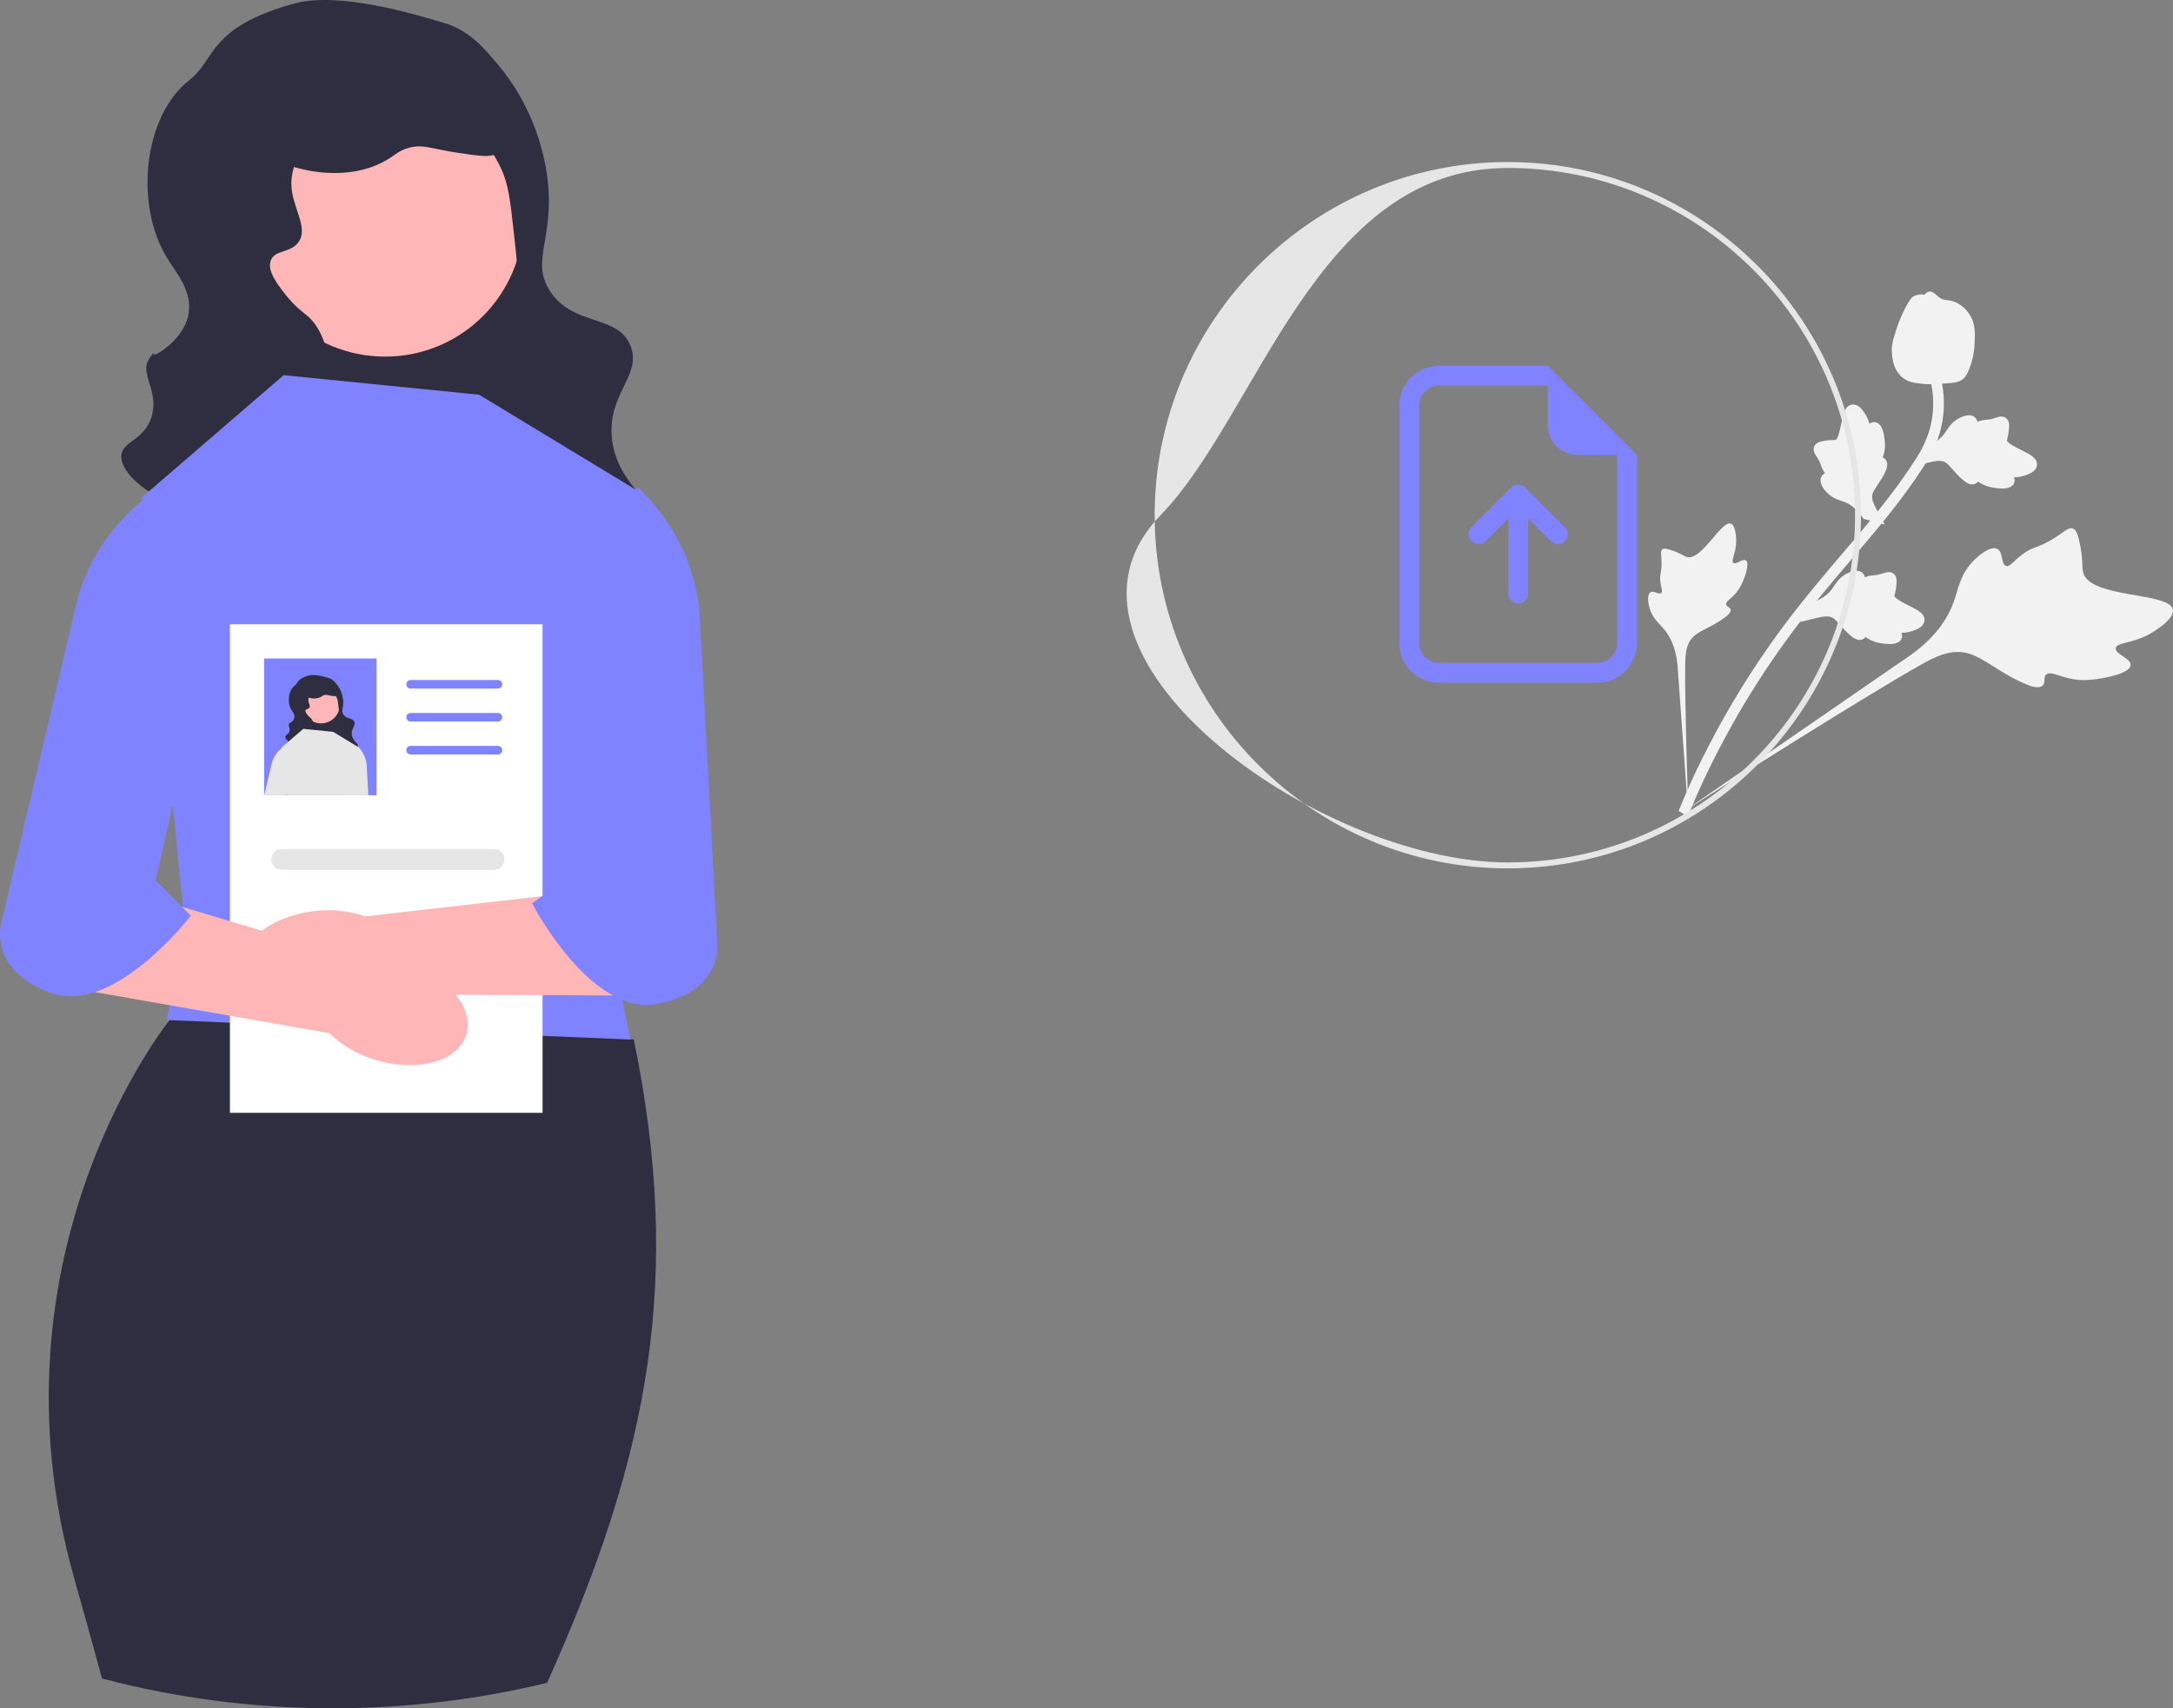 <svg xmlns="http://www.w3.org/2000/svg" width="732.198" height="575.594" viewBox="0 0 732.198 575.594" xmlns:xlink="http://www.w3.org/1999/xlink"><rect x="0" y="0" width="732.198" height="575.594" fill="#808080" stroke="none"/><g><rect x="88.319" y="73.528" width="95.624" height="90.678" transform="translate(-12.97 16.739) rotate(-6.717)" fill="#2f2e41"/><circle cx="129.773" cy="73.535" r="46.624" fill="#ffb6b6"/><path d="M99.033,1.22h0c-29.055,8.066-26.349,18.897-35.152,25.721-15.51,12.024-18.676,41.842-7.602,59.968,2.959,4.843,8.748,11.243,7.226,19.07-1.169,6.008-6.101,10.052-7.03,10.788-7.603,6.029-2.957-.625-6.164,4.046-3.54,5.156,3.574,11.013,.677,19.841-2.569,7.827-9.739,8.036-10.112,12.812-.641,8.223,19.481,22.235,38.722,18.68,17.131-3.165,28.237-19.271,30.913-33.522,1.793-9.547,1.168-25.531-7.132-32.362-1.164-.958-4.306-3.24-7.514-7.415-2.538-3.304-5.879-7.654-4.625-11.076,1.336-3.646,6.488-2.416,9.246-6.069,3.74-4.954-2.212-11.878-2.314-19.648-.172-13.157,16.403-30.959,36.211-30.826,22.471,.15,33.431,23.276,34.581,25.808,2.384,5.249,2.971,10.531,4.144,21.093,1.684,15.158,2.74,24.658-.862,34.963-5.181,14.822-14.063,14.332-15.311,25.044-1.946,16.702,18.132,30.88,20.424,32.456,16.986,11.684,40.719,13.003,43.921,6.447,2.886-5.907-13.629-12.623-15.126-29.76-1.297-14.851,10.147-20.773,6.353-30.63-4.177-10.85-19.132-6.501-27.067-18.393-7.407-11.1,2.908-18.957-1.739-42.957-.983-5.077-4.323-19.587-15.511-33.035-4.929-5.924-9.942-11.95-18.302-14.445-9.359-2.794-35.486-10.867-50.855-6.601l-0,0Z" fill="#2f2e41"/><path d="M84.207,44.469c2.395,9.998,18.206,13.173,24.852,13.674,2.815,.212,12.326,.928,21.093-4.144,3.24-1.875,4.327-3.353,7.801-4.239,4.703-1.199,7.324,.335,15.122,1.539,8.671,1.339,13.006,2.009,14.929-.098,3.143-3.444-.714-13.045-5.589-19.263-9.014-11.497-23.296-13.703-29.957-14.733-7.61-1.176-23.053-3.562-35.829,5.88-1.708,1.262-14.856,11.226-12.422,21.384h0Z" fill="#2f2e41"/></g><g><path d="M717.9,224.129c.216-2.364-5.309-3.663-5.003-5.728,.305-2.058,5.896-1.484,11.915-5.06,1.085-.645,7.925-4.709,7.351-7.905-1.088-6.059-27.856-3.672-30.227-12.506-.52-1.939,.079-4.624-1.337-10.712-.563-2.422-1.05-3.684-2.1-4.105-1.49-.598-2.812,1.019-6.568,3.361-5.633,3.512-6.616,2.343-10.674,5.461-3.012,2.315-4.053,4.175-5.327,3.762-1.804-.585-.885-4.687-2.941-5.747-2.097-1.082-5.876,1.734-8.211,4.201-4.381,4.629-4.945,9.366-6.473,13.672-1.66,4.679-5.235,11.035-13.862,17.453l-78.639,54.194c16.539-10.829,62.76-39.876,80.739-50.088,5.19-2.948,10.635-5.808,16.459-4.278,5.607,1.473,10.891,6.838,19.897,10.54,1.052,.432,3.995,1.598,5.366,.363,1.133-1.022,.159-2.754,1.203-3.723,1.4-1.3,4.288,.761,9.089,1.566,3.385,.567,6,.221,8.249-.077,.678-.09,10.807-1.494,11.094-4.64l-0-0-0,0Z" fill="#f2f2f2"/><path d="M588.305,188.847c-1.098-.788-3.329,1.549-4.255,.803-.922-.743,.973-3.322,.954-7.308-.003-.719-.024-5.249-1.759-5.889-3.288-1.214-9.839,12.612-14.86,11.227-1.102-.304-2.247-1.373-5.643-2.435-1.351-.422-2.111-.547-2.621-.154-.723,.559-.311,1.674-.246,4.194,.099,3.778-.759,3.923-.399,6.814,.267,2.146,.88,3.194,.309,3.7-.807,.717-2.556-.918-3.669-.215-1.136,.717-.844,3.384-.307,5.242,1.008,3.486,3.17,5.13,4.843,7.122,1.817,2.165,3.906,5.753,4.566,11.839l3.909,54.233c-.543-11.242-1.463-42.308-1.288-54.079,.051-3.398,.218-6.896,2.65-9.313,2.341-2.327,6.499-3.372,10.914-6.724,.516-.392,1.937-1.5,1.726-2.529-.174-.851-1.306-.873-1.48-1.665-.234-1.062,1.611-1.885,3.391-4.009,1.255-1.498,1.84-2.881,2.343-4.071,.152-.359,2.385-5.735,.923-6.784l-0,0-0,0Z" fill="#f2f2f2"/><path d="M606.598,209.551l3.6-6.365,.624-.228c2.888-1.055,5.057-2.557,6.45-4.464,.222-.303,.427-.618,.637-.938,.832-1.269,1.865-2.847,3.949-4.051,1.164-.669,4.08-2.059,5.759-.411,.456,.438,.671,.949,.765,1.433,.092-.037,.185-.074,.286-.114,1.235-.471,1.978-.518,2.693-.564,.55-.035,1.117-.071,2.176-.362,.465-.127,.848-.257,1.172-.365,.979-.327,2.202-.676,3.315,.15,1.159,.925,1.069,2.372,1.01,3.33-.104,1.709-.378,2.797-.56,3.519-.067,.263-.141,.56-.146,.665-.025,.848,3.503,2.591,4.827,3.254,2.981,1.481,5.56,2.762,5.294,5.126-.189,1.691-1.841,2.913-5.048,3.724-.999,.252-1.921,.326-2.702,.341,.238,.554,.336,1.209,.052,1.922h0c-.674,1.686-2.936,2.229-6.724,1.619-.942-.149-2.208-.354-3.671-1.071-.689-.338-1.259-.712-1.741-1.039-.207,.266-.485,.515-.872,.699-1.136,.543-2.459,.235-3.915-.974-1.619-1.306-2.773-2.63-3.792-3.796-.891-1.017-1.66-1.89-2.417-2.364-1.417-.861-3.225-.536-5.442-.022l-5.58,1.346-0-0,0-0Z" fill="#f2f2f2"/><path d="M635.022,176.708l-7.07-1.868-.379-.546c-1.753-2.526-3.756-4.243-5.954-5.107-.349-.137-.706-.257-1.069-.379-1.439-.483-3.227-1.082-4.92-2.792-.943-.956-3.027-3.424-1.859-5.467,.308-.552,.748-.89,1.192-1.104-.06-.08-.118-.161-.182-.248-.769-1.075-1.003-1.781-1.228-2.462-.174-.523-.352-1.062-.902-2.013-.241-.417-.464-.756-.65-1.041-.564-.864-1.213-1.959-.695-3.245,.601-1.355,2.023-1.636,2.965-1.822,1.68-.333,2.802-.344,3.546-.351,.272-.002,.578-.005,.681-.028,.827-.191,1.617-4.045,1.923-5.494,.676-3.259,1.262-6.078,3.615-6.421,1.684-.247,3.284,1.042,4.882,3.939,.497,.902,.802,1.775,1.015,2.527,.475-.371,1.084-.632,1.846-.538h0c1.802,.225,2.901,2.274,3.272,6.094,.095,.949,.217,2.226-.105,3.823-.152,.752-.369,1.398-.563,1.948,.31,.133,.621,.339,.897,.666,.813,.961,.851,2.319,.051,4.034-.852,1.898-1.841,3.349-2.71,4.631-.758,1.119-1.407,2.085-1.674,2.938-.473,1.589,.3,3.255,1.359,5.269l2.718,5.056-0-0-0,0Z" fill="#f2f2f2"/><path d="M644.513,157.148l3.6-6.365,.624-.228c2.888-1.055,5.057-2.557,6.45-4.464,.222-.303,.427-.618,.637-.938,.832-1.269,1.865-2.847,3.949-4.051,1.164-.669,4.08-2.059,5.759-.411,.456,.438,.671,.949,.765,1.433,.092-.037,.185-.074,.286-.114,1.235-.471,1.978-.518,2.693-.564,.55-.035,1.117-.071,2.176-.362,.465-.127,.848-.257,1.172-.365,.979-.327,2.202-.676,3.315,.15,1.159,.925,1.069,2.372,1.01,3.33-.104,1.709-.378,2.797-.56,3.519-.067,.263-.141,.56-.146,.665-.025,.848,3.503,2.591,4.827,3.254,2.981,1.481,5.56,2.762,5.294,5.126-.189,1.691-1.841,2.913-5.048,3.724-.999,.252-1.921,.326-2.702,.341,.238,.554,.336,1.209,.052,1.922h0c-.674,1.686-2.936,2.229-6.724,1.619-.942-.149-2.208-.354-3.671-1.071-.689-.338-1.259-.712-1.741-1.039-.207,.266-.485,.515-.872,.699-1.136,.543-2.459,.235-3.915-.974-1.619-1.306-2.773-2.63-3.792-3.796-.891-1.017-1.66-1.89-2.417-2.364-1.417-.861-3.225-.536-5.442-.022l-5.58,1.346-0-0,0-0Z" fill="#f2f2f2"/><path d="M567.846,275.798l-.674-1.666,.732-1.64-.732,1.64-1.558-.876c.074-.15,.218-.514,.448-1.08,1.261-3.099,5.094-12.531,12.586-26.333,5.23-9.635,11.134-19.158,17.552-28.31,6.428-9.166,11.825-15.721,16.162-20.991,3.272-3.974,6.455-7.709,9.558-11.346,8.287-9.718,16.114-18.899,23.34-30.104,1.614-2.501,4.972-7.707,5.903-15.16,.539-4.322,.187-8.762-1.052-13.192l3.464-.968c1.364,4.894,1.752,9.809,1.153,14.608-1.032,8.263-4.69,13.936-6.448,16.662-7.354,11.403-15.257,20.671-23.625,30.482-3.09,3.624-6.261,7.342-9.519,11.3-4.297,5.22-9.646,11.719-15.992,20.767-6.343,9.042-12.174,18.449-17.339,27.961-7.396,13.629-11.172,22.921-12.412,25.973-.663,1.629-.802,1.971-1.546,2.269v-0Z" fill="#f2f2f2"/><path d="M641.423,127.505c-.119-.086-.238-.177-.354-.274-2.382-1.927-3.604-5.072-3.634-9.347-.011-2.009,.582-3.863,1.763-7.561,.181-.571,1.133-3.442,3.01-6.983,1.226-2.314,1.898-3.166,2.877-3.64,1.087-.53,2.271-.592,3.407-.389,.165-.305,.402-.571,.735-.776,1.374-.855,2.578,.259,3.236,.852,.328,.307,.736,.692,1.24,1.019,.791,.516,1.367,.586,2.236,.695,.832,.104,1.867,.233,3.128,.804,2.493,1.115,3.864,3.043,4.317,3.678,2.39,3.327,2.171,6.898,1.917,11.033-.053,.828-.321,3.787-1.562,7.212-.895,2.471-1.636,3.321-2.302,3.87-1.364,1.131-2.786,1.315-6.205,1.518-3.574,.216-5.366,.323-6.738,.184-3.19-.329-5.194-.535-7.07-1.893l-0,0h-0Z" fill="#f2f2f2"/></g><path d="M184.348,567.021c-23.12,5.608-47.273,8.573-72.114,8.573-26.907,0-53.014-3.476-77.867-10.028-2.71-10.028-5.786-21.132-9.272-33.414-31.282-110.281,32.093-188.47,32.093-188.47l15.636-12.337,140.742,18.922c16.38,79.854,5.719,139.109-29.217,216.754l0-0Z" fill="#2f2e41"/><polygon points="161.422 132.995 95.581 126.411 47.847 167.562 62.661 315.704 56.077 343.686 212.449 350.27 204.219 310.766 215.741 165.916 161.422 132.995" fill="#8083ff"/><rect x="77.475" y="210.358" width="105.345" height="164.602" fill="#fff"/><path d="M167.789,232.013h-29.435c-.796,0-1.444-.648-1.444-1.444s.648-1.444,1.444-1.444h29.435c.796,0,1.444,.648,1.444,1.444s-.648,1.444-1.444,1.444Z" fill="#8083ff"/><path d="M167.789,243.118h-29.435c-.796,0-1.444-.648-1.444-1.444s.648-1.444,1.444-1.444h29.435c.796,0,1.444,.648,1.444,1.444s-.648,1.444-1.444,1.444Z" fill="#8083ff"/><path d="M167.789,254.223h-29.435c-.796,0-1.444-.648-1.444-1.444s.648-1.444,1.444-1.444h29.435c.796,0,1.444,.648,1.444,1.444s-.648,1.444-1.444,1.444Z" fill="#8083ff"/><path d="M166.467,293.089H94.891c-1.936,0-3.511-1.575-3.511-3.511s1.575-3.511,3.511-3.511h71.577c1.936,0,3.511,1.575,3.511,3.511s-1.575,3.511-3.511,3.511Z" fill="#e6e6e6"/><path id="b-49" d="M126.201,357.02c14.241,4.463,28.088,.733,30.927-8.331s-6.404-20.027-20.651-24.49c-5.667-1.861-11.697-2.338-17.585-1.39l-60.58-18.15-38.447,27.505,91.097,15.961c4.296,4.14,9.522,7.19,15.239,8.896Z" fill="#ffb6b6"/><path d="M54.051,164.27s-22.072,12.613-28.378,39.414L.448,310.891s-4.73,15.766,16.554,23.649c21.284,7.883,47.297-26.013,47.297-26.013l-11.88-11.88,22.916-100.056-21.284-32.32v-0Z" fill="#8083ff"/><path id="c-50" d="M109.781,341.175c-14.805,1.883-27.778-4.23-28.974-13.653-1.197-9.422,9.835-18.584,24.646-20.466,5.906-.833,11.926-.239,17.555,1.732l62.831-7.185,32.996,33.852-92.484-.351c-4.959,3.317-10.641,5.399-16.569,6.07Z" fill="#ffb6b6"/><path d="M214.784,164.164s19.503,16.306,20.985,43.8l5.929,109.975s1.876,16.353-20.464,20.36-41.97-33.945-41.97-33.945l13.789-9.599-4.916-102.529,26.649-28.061h0Z" fill="#8083ff"/><rect x="88.997" y="221.881" width="37.859" height="46.089" fill="#8083ff"/><path d="M99.104,256.282l-2.601,11.391-.066,.296h-7.407c.889-3.753,1.992-8.395,2.502-10.617,.642-2.699,2.321-4.444,3.391-5.317,.543-.477,.938-.691,.938-.691l3.243,4.938h-0Z" fill="#e6e6e6"/><path d="M124.107,267.969h-7.21l-.593-12.362,3.95-4.164,.115-.115s2.979,2.485,3.193,6.683c.115,2.09,.346,6.288,.543,9.958Z" fill="#e6e6e6"/><path d="M508.068,292.594c-65.617,0-119-53.383-119-119s53.383-119,119-119,119,53.383,119,119-53.383,119-119,119Zm0-236c-64.514,0-84,83-117,117-44.932,46.294,52.486,117,117,117s117-52.486,117-117-52.486-117-117-117Z" fill="#e6e6e6"/><path d="M514.884,199.993c0,1.842-1.494,3.336-3.336,3.336s-3.336-1.494-3.336-3.336v-25.306l-7.646,7.653c-1.304,1.304-3.419,1.304-4.724,0s-1.304-3.419,0-4.724l13.344-13.344c1.301-1.304,3.413-1.307,4.718-.006l.006,.006,13.344,13.344c1.304,1.304,1.304,3.419,0,4.724s-3.419,1.304-4.724,0l-7.646-7.653v25.306Z" fill="#8083ff"/><path d="M551.58,216.673v-63.383l-30.023-30.023h-36.695c-7.37,0-13.344,5.974-13.344,13.344v80.062c0,7.37,5.974,13.344,13.344,13.344h53.375c7.37,0,13.344-5.974,13.344-13.344Zm-30.023-73.391c0,5.527,4.481,10.008,10.008,10.008h13.344v63.383c0,3.685-2.987,6.672-6.672,6.672h-53.375c-3.685,0-6.672-2.987-6.672-6.672v-80.062c0-3.685,2.987-6.672,6.672-6.672h36.695v13.344Z" fill="#8083ff"/><g><rect x="102.556" y="237.413" width="12.966" height="12.295" transform="translate(-27.741 14.426) rotate(-6.717)" fill="#2f2e41"/><circle cx="108.177" cy="237.414" r="6.322" fill="#ffb6b6"/><path d="M104.009,227.608h0c-3.94,1.094-3.573,2.562-4.766,3.488-2.103,1.63-2.532,5.674-1.031,8.131,.401,.657,1.186,1.525,.98,2.586-.158,.815-.827,1.363-.953,1.463-1.031,.817-.401-.085-.836,.549-.48,.699,.485,1.493,.092,2.69-.348,1.061-1.321,1.09-1.371,1.737-.087,1.115,2.642,3.015,5.251,2.533,2.323-.429,3.829-2.613,4.192-4.545,.243-1.294,.158-3.462-.967-4.388-.158-.13-.584-.439-1.019-1.006-.344-.448-.797-1.038-.627-1.502,.181-.494,.88-.328,1.254-.823,.507-.672-.3-1.611-.314-2.664-.023-1.784,2.224-4.198,4.91-4.18,3.047,.02,4.533,3.156,4.689,3.499,.323,.712,.403,1.428,.562,2.86,.228,2.055,.371,3.344-.117,4.741-.702,2.01-1.907,1.943-2.076,3.396-.264,2.265,2.459,4.187,2.769,4.401,2.303,1.584,5.521,1.763,5.956,.874,.391-.801-1.848-1.712-2.051-4.035-.176-2.014,1.376-2.817,.861-4.153-.566-1.471-2.594-.882-3.67-2.494-1.004-1.505,.394-2.57-.236-5.825-.133-.688-.586-2.656-2.103-4.479-.668-.803-1.348-1.62-2.482-1.959-1.269-.379-4.812-1.474-6.896-.895l-0,0Z" fill="#2f2e41"/><path d="M101.999,233.472c.325,1.356,2.469,1.786,3.37,1.854,.382,.029,1.671,.126,2.86-.562,.439-.254,.587-.455,1.058-.575,.638-.163,.993,.045,2.05,.209,1.176,.182,1.764,.272,2.024-.013,.426-.467-.097-1.769-.758-2.612-1.222-1.559-3.159-1.858-4.062-1.998-1.032-.159-3.126-.483-4.858,.797-.232,.171-2.014,1.522-1.684,2.9h0Z" fill="#2f2e41"/></g><polygon points="120.519 251.608 119.218 267.969 96.52 267.969 96.503 267.673 94.923 252.036 94.906 251.855 99.713 247.723 101.194 246.439 102.198 245.583 104.783 245.847 112.223 246.587 112.239 246.587 114.741 248.102 118.477 250.373 120.255 251.443 120.519 251.608" fill="#e6e6e6"/></svg>